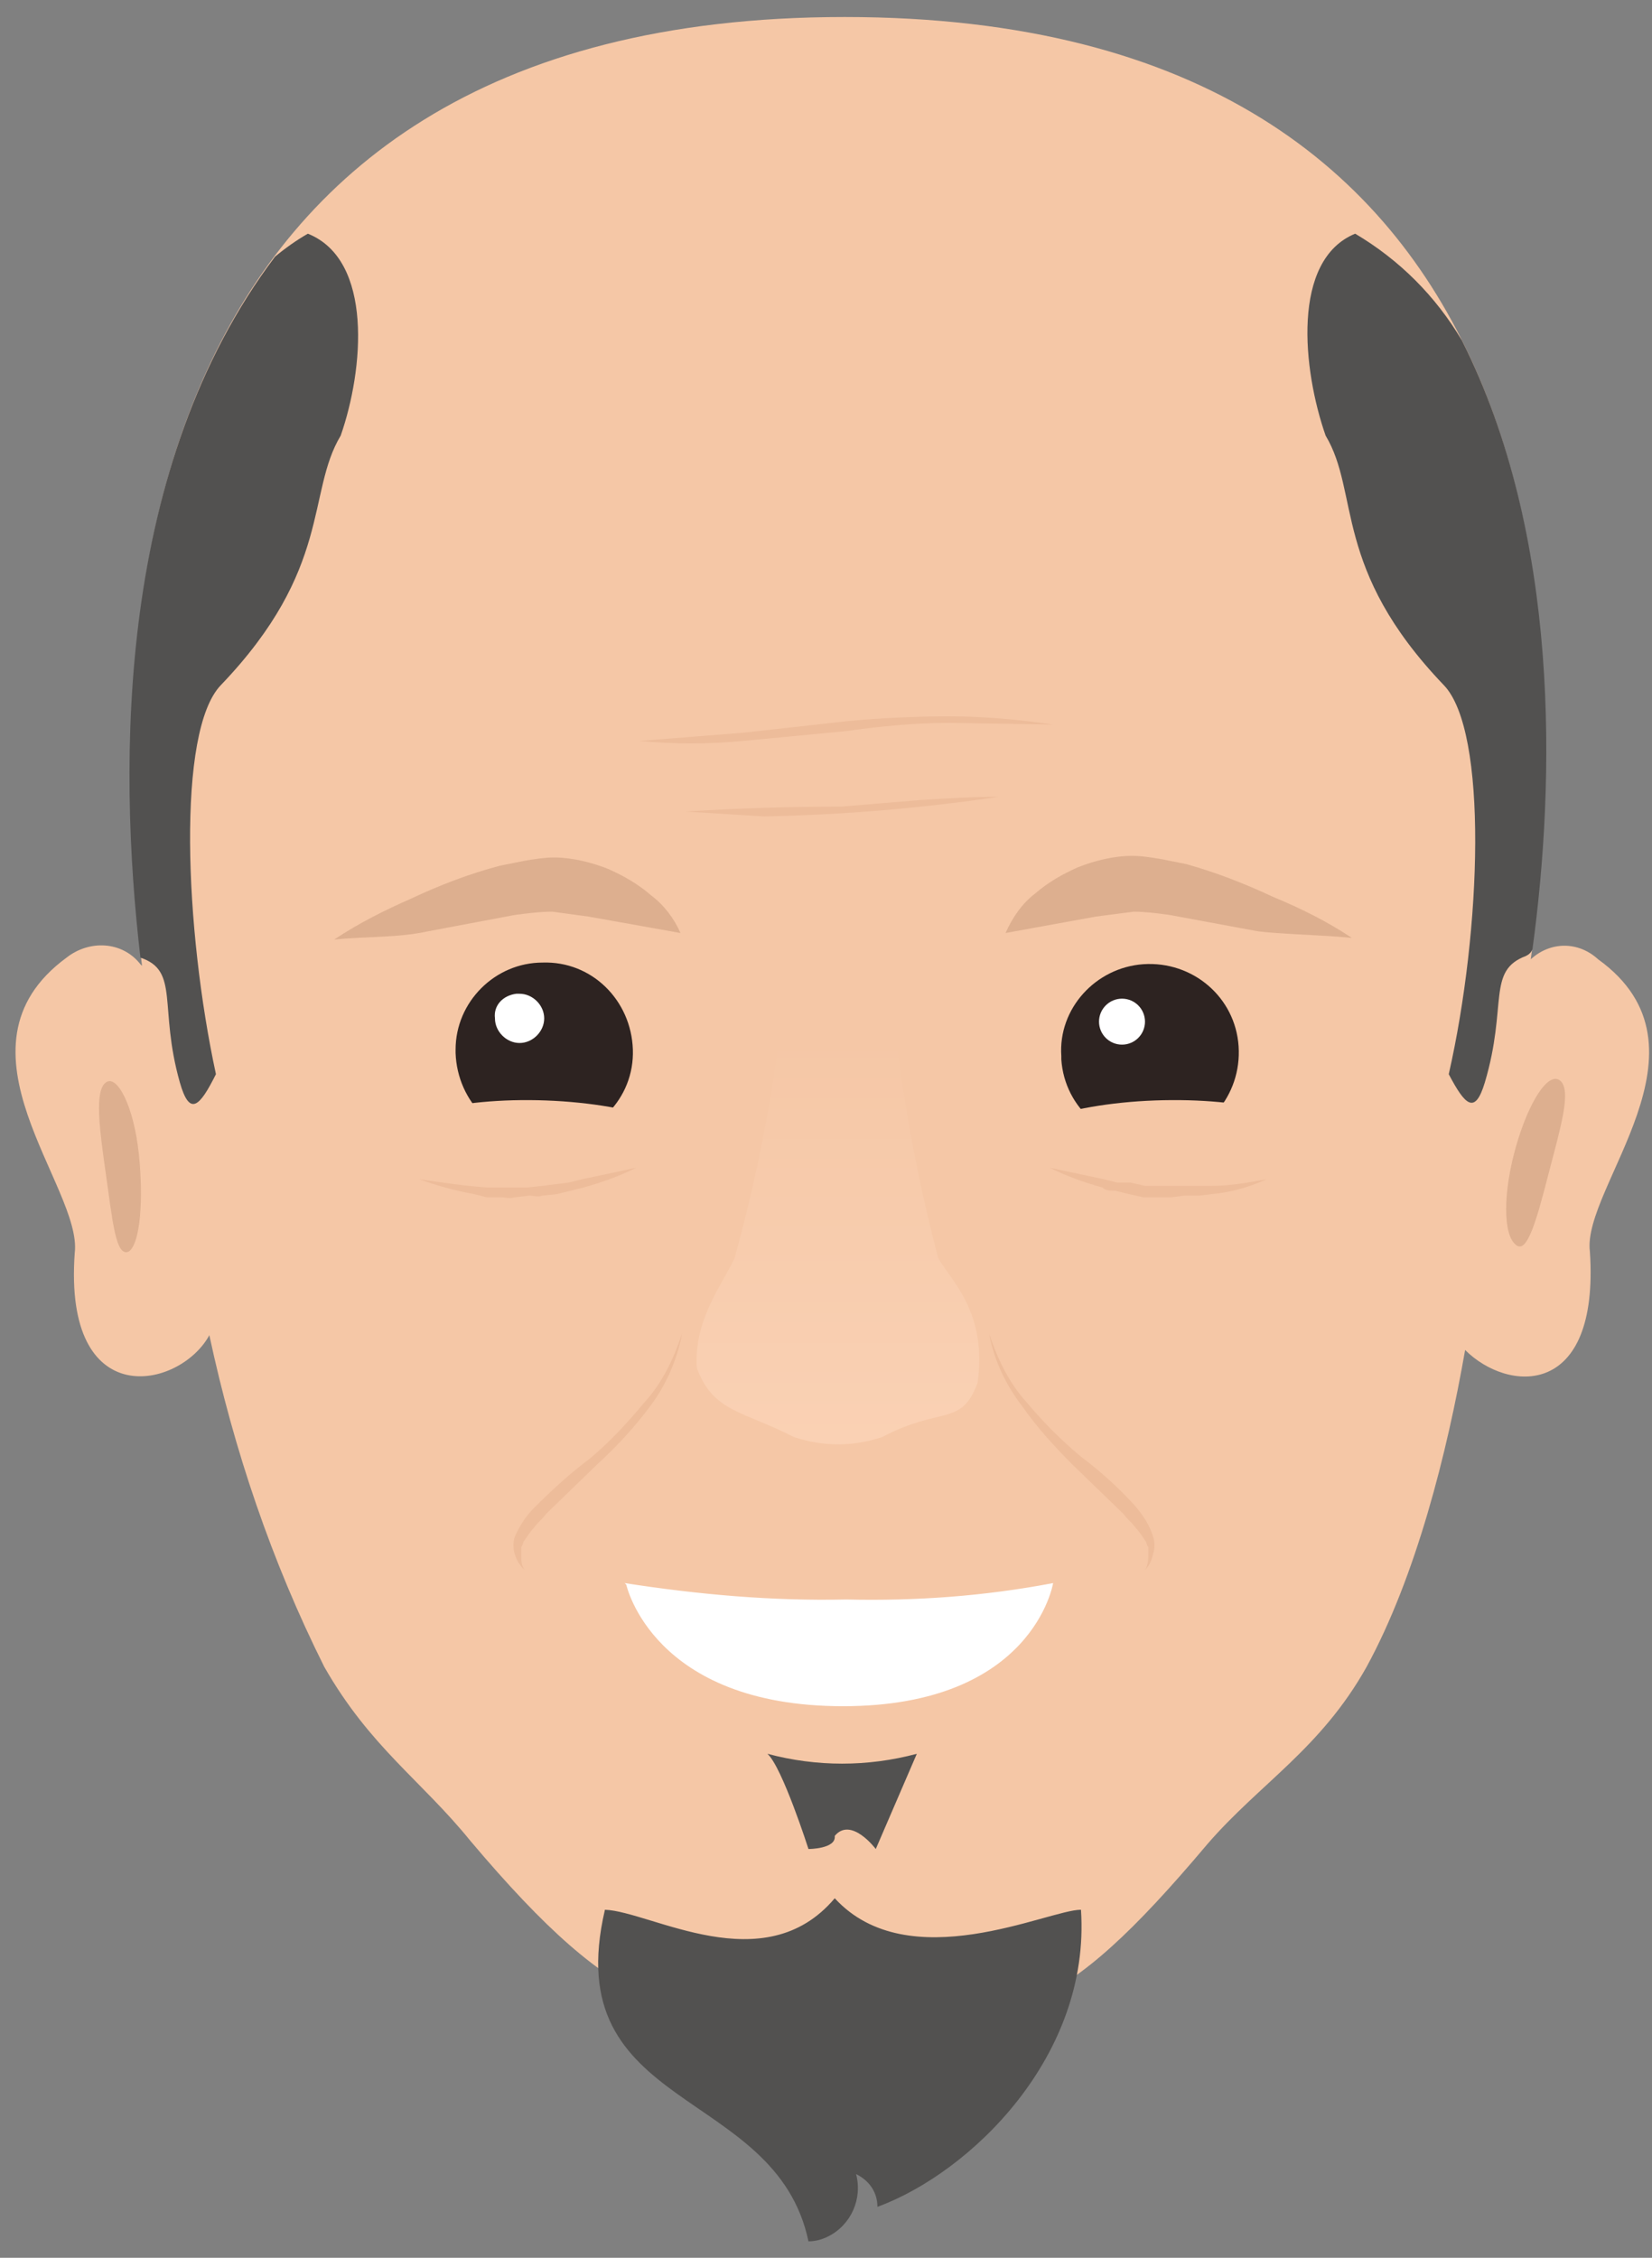 <svg width="90" height="123" viewBox="0 0 90 123" fill="none" xmlns="http://www.w3.org/2000/svg">
<rect x="0" y="0" width="90" height="123" fill="#808080" stroke="none"/>
<g id="HEAD 1">
<path id="Ellipse 1 copy 2 1" fill-rule="evenodd" clip-rule="evenodd" d="M86.616 68.179C87.152 76.228 82.144 75.87 79.819 73.544C78.835 79.179 77.136 85.886 74.453 90.805C71.949 95.276 68.64 97.154 65.778 100.463C57.64 110.122 55.047 110.301 46.104 110.301C37.071 110.301 33.852 110.032 25.624 100.284C22.941 96.975 20.169 95.187 17.665 90.805C14.803 85.081 12.746 79 11.405 72.74C9.795 75.691 3.445 77.032 4.071 68.268C4.518 64.691 -3.083 57.089 3.624 52.171C4.876 51.187 6.665 51.276 7.648 52.528L7.738 52.618C5.591 35 6.575 0.927 46.014 0.927C85.185 0.927 85.811 34.463 83.396 52.26C84.469 51.276 85.99 51.276 87.063 52.26C93.77 57.089 86.169 64.691 86.616 68.179Z" fill="#F5C7A6"/>
<path id="Shape 160 copy 1" fill-rule="evenodd" clip-rule="evenodd" d="M83.487 51.723C83.398 51.902 83.309 51.992 83.13 52.081C80.983 52.886 82.146 54.764 80.894 58.967C80.357 60.756 79.821 60.219 78.927 58.52C80.715 50.65 81.073 39.829 78.658 37.325C72.577 30.975 74.097 26.861 72.219 23.731C70.967 20.154 70.341 14.162 73.829 12.731C76.244 14.162 78.211 16.13 79.642 18.544C85.008 29.187 84.74 42.512 83.487 51.723ZM12.032 37.325C9.618 39.829 10.065 50.65 11.764 58.52C10.87 60.309 10.333 60.845 9.797 58.967C8.634 54.853 9.797 52.886 7.65 52.17C6.398 41.439 6.398 25.341 14.983 13.983C15.52 13.536 16.146 13.089 16.772 12.731C20.349 14.162 19.813 20.154 18.561 23.731C16.683 26.861 18.114 30.975 12.032 37.325Z" fill="#525150"/>
<g id="Group">
<path id="Vector" fill-rule="evenodd" clip-rule="evenodd" d="M53.258 75.333C52.363 77.748 51.29 76.585 48.071 78.284C46.461 78.821 44.851 78.821 43.241 78.284C40.469 76.853 38.859 76.943 37.965 74.528C37.786 71.935 39.306 70.057 40.022 68.537C41.9 61.74 42.973 54.764 43.152 47.699C42.973 45.553 48.249 45.553 48.16 47.699C48.339 54.764 49.323 61.74 51.111 68.537C51.827 69.788 53.794 71.488 53.258 75.333Z" fill="url(#paint0_linear_5_202)"/>
</g>
<path id="Ellipse 3 copy 3 1" fill-rule="evenodd" clip-rule="evenodd" d="M7.022 68.179C6.306 68.537 6.128 66.48 5.77 63.976C5.412 61.472 5.144 59.415 5.77 58.968C6.396 58.52 7.29 60.309 7.558 62.813C7.827 65.317 7.648 67.732 7.022 68.179ZM82.591 67.821C83.217 68.358 83.754 66.301 84.379 63.886C85.005 61.472 85.632 59.415 85.005 58.878C84.379 58.342 83.306 59.951 82.591 62.455C81.876 64.959 81.876 67.285 82.591 67.821Z" fill="#DDAF8F"/>
<path id="Vector_2" fill-rule="evenodd" clip-rule="evenodd" d="M29.56 52.439C32.243 52.35 34.389 54.496 34.478 57.179C34.568 59.862 32.421 62.008 29.738 62.098C27.056 62.187 24.909 60.041 24.82 57.358C24.82 57.269 24.82 57.269 24.82 57.179C24.82 54.586 26.966 52.439 29.56 52.439Z" fill="#2D2321"/>
<path id="Ellipse 4 copy 1" fill-rule="evenodd" clip-rule="evenodd" d="M28.306 54.138C29.022 54.138 29.648 54.764 29.648 55.479C29.648 56.195 29.022 56.821 28.306 56.821C27.591 56.821 26.965 56.195 26.965 55.479C26.876 54.764 27.412 54.227 28.128 54.138C28.217 54.138 28.217 54.138 28.306 54.138Z" fill="white"/>
<path id="Vector_3" fill-rule="evenodd" clip-rule="evenodd" d="M29.737 59.951C34.656 60.13 38.681 61.561 38.591 63.171C38.502 64.78 34.477 65.853 29.558 65.675C24.64 65.496 20.616 64.065 20.705 62.455C20.794 60.845 24.819 59.772 29.737 59.951Z" fill="#F5C7A6"/>
<path id="Ellipse 4 copy 2 1" fill-rule="evenodd" clip-rule="evenodd" d="M62.291 52.528C64.974 52.349 67.299 54.316 67.478 56.999C67.657 59.682 65.689 62.008 63.007 62.186C60.324 62.365 57.998 60.398 57.82 57.715C57.82 57.625 57.82 57.625 57.82 57.536C57.641 54.943 59.698 52.707 62.291 52.528Z" fill="#2D2321"/>
<path id="Ellipse 4 copy 2 2 1" d="M61.126 56.91C61.818 56.91 62.378 56.35 62.378 55.658C62.378 54.967 61.818 54.406 61.126 54.406C60.435 54.406 59.874 54.967 59.874 55.658C59.874 56.35 60.435 56.91 61.126 56.91Z" fill="white"/>
<path id="Ellipse 8 copy 1" fill-rule="evenodd" clip-rule="evenodd" d="M62.916 59.951C67.924 59.772 71.859 60.845 71.948 62.455C72.038 64.065 68.103 65.496 63.184 65.675C58.266 65.853 54.241 64.78 54.152 63.171C54.062 61.561 57.997 60.13 62.916 59.951Z" fill="#F5C7A6"/>
<path id="Shape 1 copy 7 1" fill-rule="evenodd" clip-rule="evenodd" d="M68.553 50.74L63.724 49.846C63.098 49.756 62.382 49.667 61.756 49.667C61.041 49.756 60.415 49.846 59.699 49.935L54.781 50.829C55.138 50.024 55.675 49.219 56.39 48.683C57.106 48.057 57.911 47.61 58.715 47.252C59.61 46.894 60.683 46.626 61.667 46.626C62.203 46.626 62.74 46.715 63.276 46.805C63.724 46.894 64.171 46.984 64.618 47.073C66.228 47.52 67.837 48.146 69.358 48.862C70.878 49.488 72.309 50.203 73.65 51.097C71.862 50.919 70.163 50.919 68.553 50.74ZM30.098 49.667C29.382 49.667 28.756 49.756 28.041 49.846L23.301 50.74C21.691 51.097 19.903 51.008 18.203 51.187C19.545 50.293 20.976 49.577 22.407 48.951C23.927 48.236 25.537 47.61 27.236 47.163C27.683 47.073 28.13 46.984 28.577 46.894C29.114 46.805 29.651 46.715 30.187 46.715C31.171 46.715 32.244 46.984 33.138 47.341C33.943 47.699 34.748 48.146 35.464 48.772C36.179 49.309 36.715 50.024 37.073 50.829L32.065 49.935C31.439 49.846 30.724 49.756 30.098 49.667Z" fill="#DDAF8F"/>
<path id="Vector_4" fill-rule="evenodd" clip-rule="evenodd" d="M34.032 86.244C38.056 86.87 42.08 87.227 46.105 87.138C49.861 87.227 53.617 86.959 57.373 86.244C57.373 86.244 56.3 92.951 45.926 92.951C35.552 92.951 34.121 86.333 34.121 86.333L34.032 86.244Z" fill="white"/>
<path id="Shape 166 copy 1" fill-rule="evenodd" clip-rule="evenodd" d="M66.046 65.049L65.331 65.138H64.526L63.811 65.228H62.29L61.486 65.049L60.77 64.87C60.502 64.87 60.233 64.87 60.055 64.691C59.071 64.423 58.087 64.065 57.193 63.618L60.144 64.244L60.859 64.423H61.575L62.38 64.602H66.046C67.03 64.602 68.014 64.423 68.998 64.244C68.014 64.691 67.03 64.959 66.046 65.049ZM51.738 39.382C49.859 39.382 47.981 39.561 46.103 39.829L40.469 40.366C38.591 40.545 36.713 40.545 34.835 40.366L40.469 39.919L46.103 39.293C47.981 39.114 49.859 39.024 51.738 39.024C53.616 39.024 55.494 39.203 57.372 39.472L51.738 39.382ZM31.079 64.87L30.364 65.049L29.559 65.138C29.291 65.228 29.022 65.138 28.843 65.138L28.038 65.228C27.77 65.317 27.502 65.228 27.323 65.228H26.518L25.803 65.049C24.819 64.87 23.835 64.602 22.851 64.244C24.104 64.423 25.266 64.602 26.518 64.691H28.754L29.559 64.602L30.274 64.512L30.99 64.423L31.705 64.244L34.656 63.618C33.762 64.065 32.778 64.423 31.794 64.691L31.079 64.87ZM29.112 82.13C30.095 81.146 31.079 80.252 32.152 79.447C33.225 78.553 34.209 77.48 35.103 76.406C36.087 75.333 36.713 73.992 37.16 72.65C36.892 74.081 36.266 75.512 35.372 76.675C34.567 77.748 33.583 78.821 32.599 79.715L29.738 82.488C29.559 82.756 29.291 82.935 29.112 83.203C28.933 83.382 28.754 83.65 28.575 83.919C28.486 84.008 28.486 84.187 28.396 84.276C28.396 84.455 28.396 84.545 28.396 84.724C28.396 84.992 28.396 85.26 28.575 85.528C28.307 85.26 28.128 84.992 28.038 84.634C27.949 84.366 27.949 84.008 28.038 83.74C28.307 83.114 28.664 82.577 29.112 82.13ZM45.835 43.943L47.981 43.764L50.128 43.585C51.559 43.496 52.99 43.407 54.42 43.407C50.217 44.032 45.925 44.39 41.632 44.48L37.339 44.211C40.201 44.032 42.973 43.943 45.835 43.943ZM53.884 72.65C54.331 73.992 54.957 75.333 55.941 76.406C56.835 77.48 57.819 78.463 58.892 79.358C59.965 80.163 60.949 81.057 61.843 82.041C62.29 82.577 62.648 83.114 62.827 83.74C62.916 84.008 62.916 84.366 62.827 84.634C62.738 84.992 62.648 85.26 62.38 85.528C62.559 85.26 62.559 84.902 62.559 84.634C62.559 84.545 62.559 84.366 62.559 84.276C62.469 84.187 62.469 84.008 62.38 83.919C62.201 83.65 62.022 83.382 61.843 83.203C61.664 82.935 61.396 82.756 61.217 82.488L58.445 79.805C57.461 78.821 56.477 77.748 55.672 76.585C54.778 75.423 54.152 74.081 53.884 72.65Z" fill="#EDBC9A"/>
<path id="Vector_5" fill-rule="evenodd" clip-rule="evenodd" d="M47.801 120.227C47.801 119.422 47.354 118.796 46.639 118.439C46.996 119.78 46.37 121.211 45.118 121.837C44.761 122.016 44.403 122.105 44.045 122.105C42.257 113.609 30.362 115.13 32.956 104.04C35.46 104.13 41.63 107.975 45.476 103.414C49.5 107.796 57.102 104.04 58.891 104.04C59.427 112 52.899 118.349 47.801 120.227ZM41.809 95.544C44.492 96.26 47.265 96.26 49.948 95.544L47.712 100.731C47.712 100.731 46.37 98.943 45.476 100.016C45.566 100.731 44.045 100.731 44.045 100.731C44.045 100.731 42.614 96.26 41.809 95.544Z" fill="#525150"/>
</g>
<defs>
<linearGradient id="paint0_linear_5_202" x1="45.65" y1="46.089" x2="45.65" y2="78.687" gradientUnits="userSpaceOnUse">
<stop offset="0.319" stop-color="#F5C7A6"/>
<stop offset="1" stop-color="#FAD1B4"/>
</linearGradient>
</defs>
</svg>
